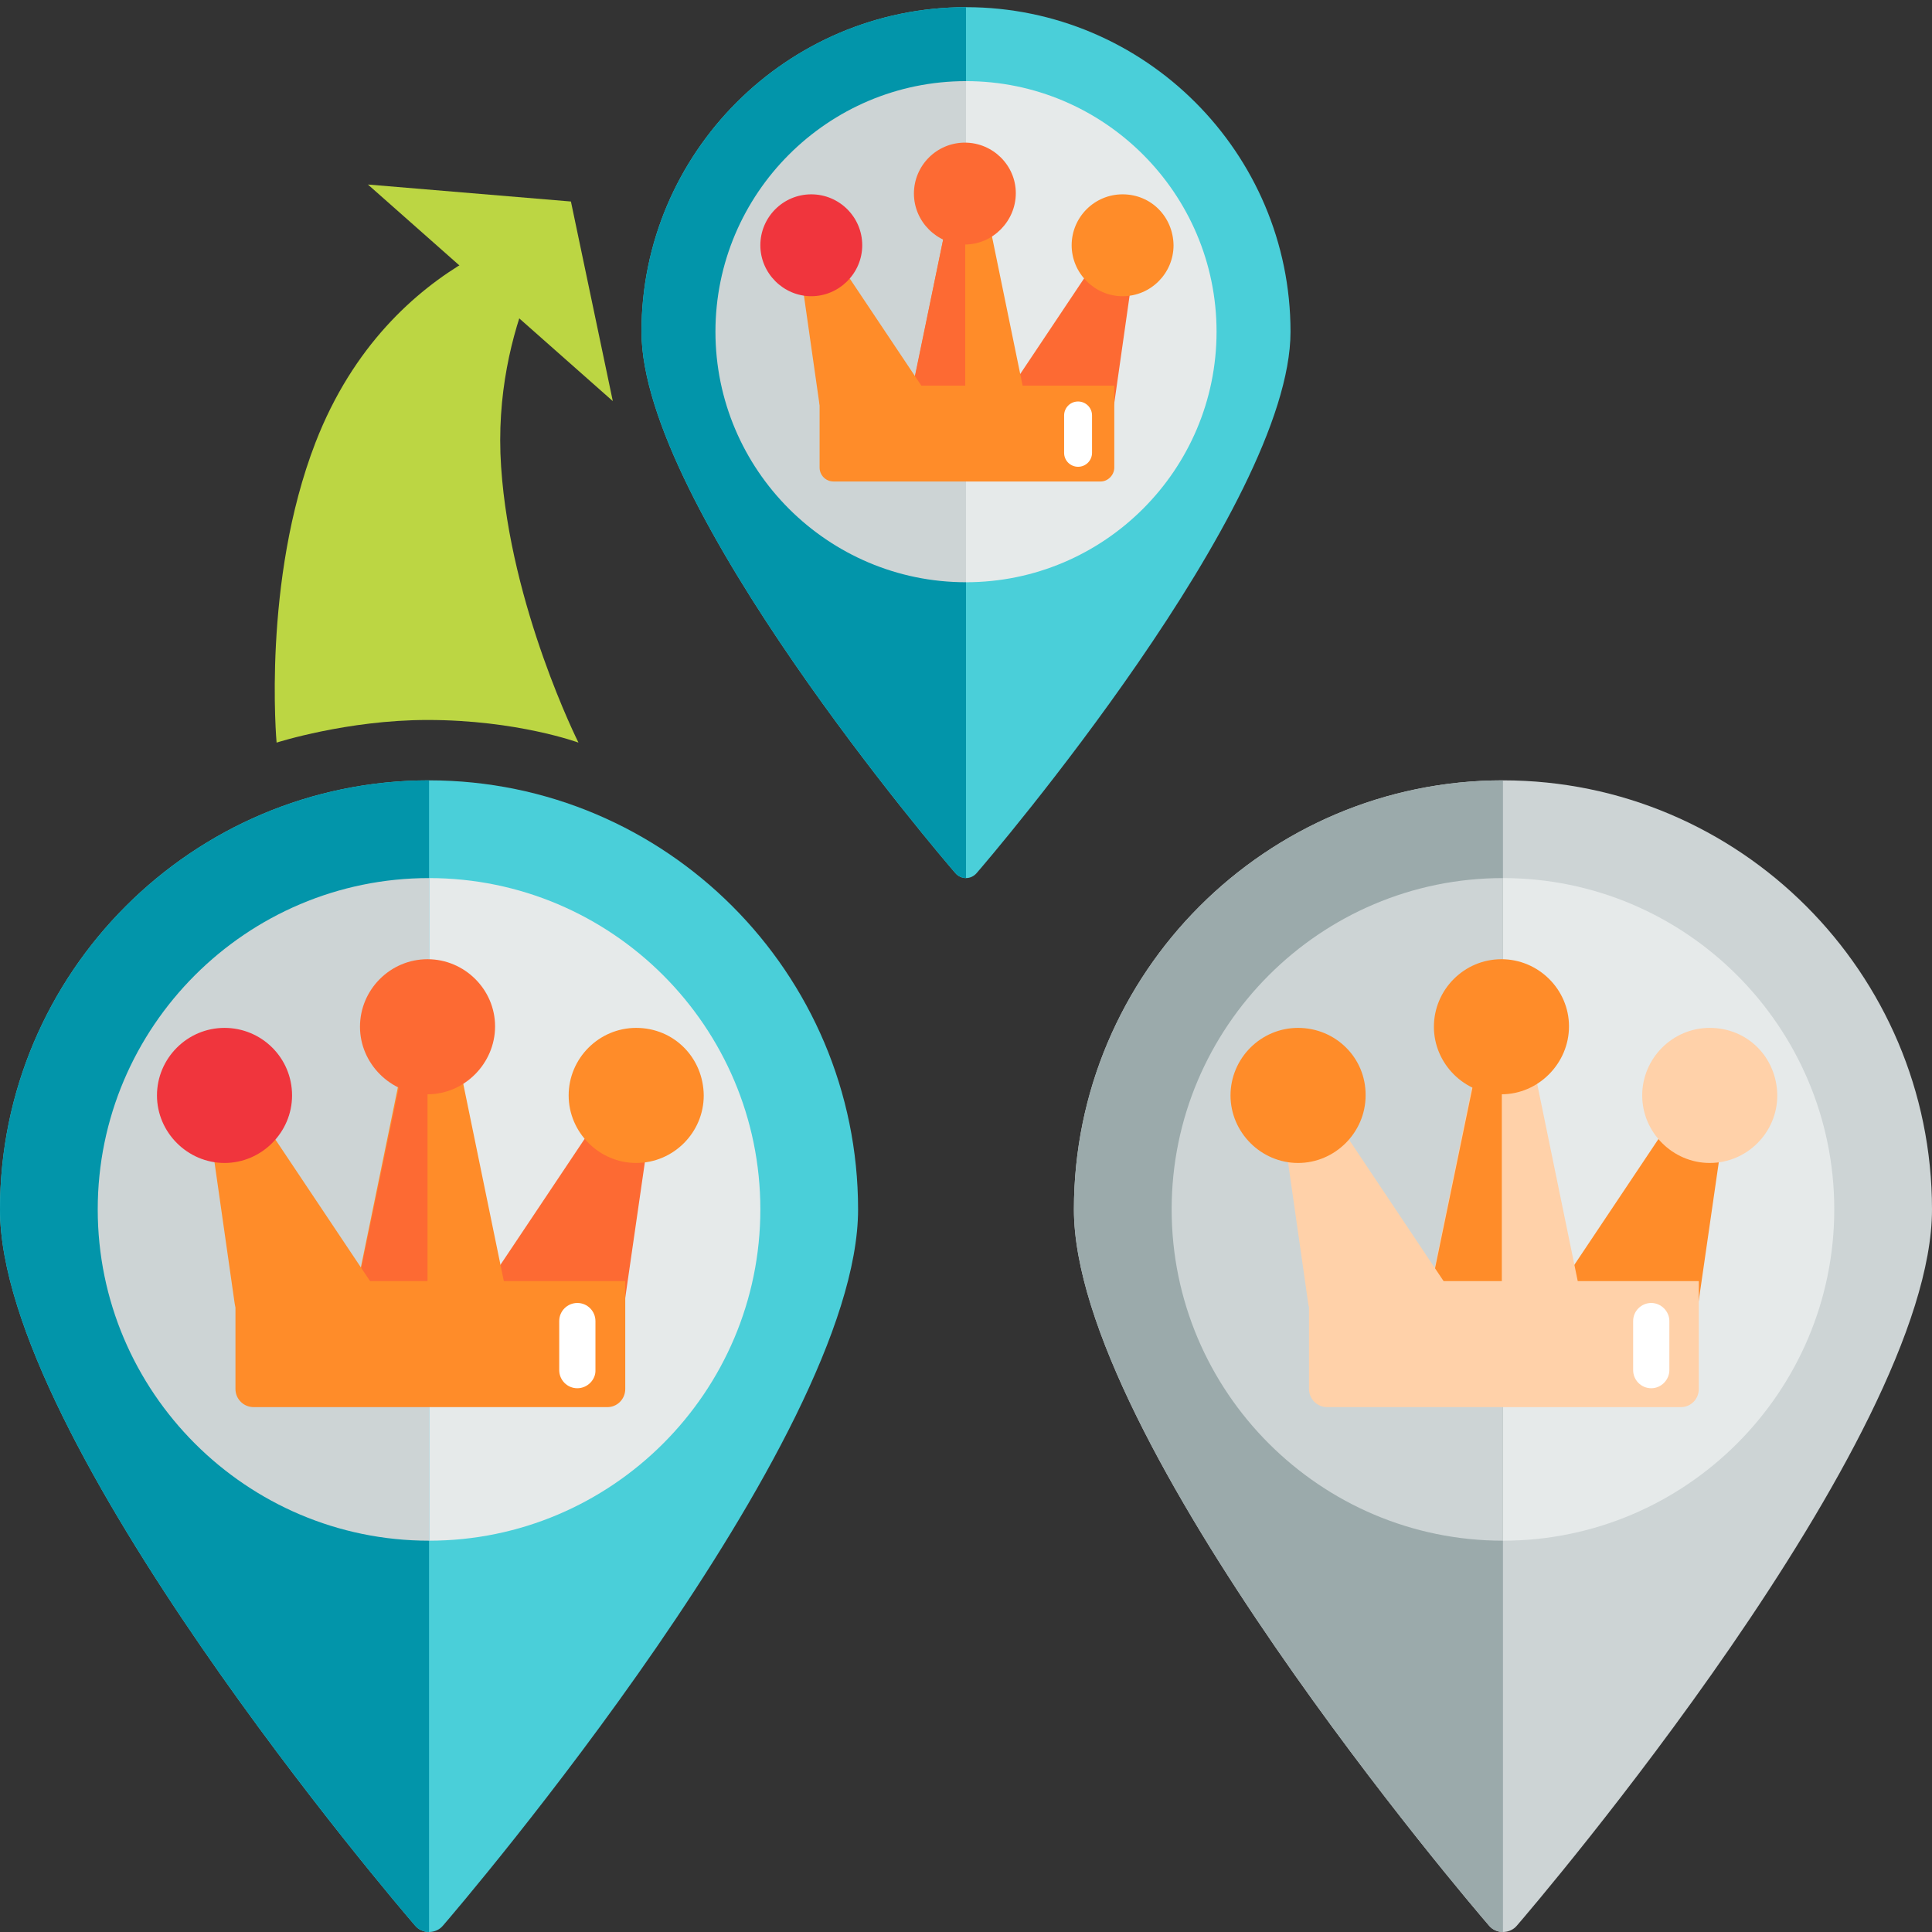 <?xml version="1.0" encoding="utf-8"?>
<!-- Generator: Adobe Illustrator 19.0.0, SVG Export Plug-In . SVG Version: 6.00 Build 0)  -->
<svg version="1.1" id="Layer_1" xmlns="http://www.w3.org/2000/svg" xmlns:xlink="http://www.w3.org/1999/xlink" x="0px" y="0px"
	 viewBox="206 -206 512 512" style="enable-background:new 206 -206 512 512;" xml:space="preserve">
<rect x="206" y="-206" width="512" height="512" fill="#333333" stroke="none"/>
<style type="text/css">
	.st0{fill:#CDD4D5;}
	.st1{fill:#E6EAEA;}
	.st2{fill:#9BAAAB;}
	.st3{fill:#FF8C29;}
	.st4{fill:#FFD1A9;}
	.st5{fill:#FFFFFF;}
	.st6{fill:#4ACFD9;}
	.st7{fill:#0295AA;}
	.st8{fill:#FD6A33;}
	.st9{fill:#F0353D;}
	.st10{fill:#BCD643;}
</style>
<path class="st0" d="M604.3,0.8c-62.7,0-113.7,51-113.7,113.7c0,61.2,105.5,184.6,110,189.8c0.9,1.1,2.3,1.7,3.7,1.7
	c1.4,0,2.8-0.6,3.7-1.7c4.5-5.2,110-128.6,110-189.8C718,51.8,667,0.8,604.3,0.8z"/>
<path class="st1" d="M604.3,26.7c-48.4,0-87.8,39.4-87.8,87.8s39.4,87.8,87.8,87.8s87.8-39.4,87.8-87.8S652.7,26.7,604.3,26.7z"/>
<path class="st2" d="M490.6,114.5c0,61.2,105.5,184.6,110,189.8c0.9,1.1,2.3,1.7,3.7,1.7V0.8C541.6,0.8,490.6,51.8,490.6,114.5z"/>
<path class="st0" d="M516.5,114.5c0,48.4,39.4,87.8,87.8,87.8V26.7C555.9,26.7,516.5,66.1,516.5,114.5z"/>
<path class="st3" d="M664,84.7c0.3-2.1-0.9-4.3-3.1-5.1c-2.2-0.8-4.5,0-5.8,1.9l-36.5,54.6c-1,1.5-1.2,3.3-0.3,5
	c0.9,1.5,2.5,2.5,4.4,2.5h28.6c2.5,0,4.4-1.8,4.8-4.3L664,84.7z"/>
<path class="st4" d="M625,137.8l-15.5-75.4c-0.4-2.3-2.5-3.8-4.7-3.8c-2.2,0-4.4,1.6-4.7,3.8l-15.5,75.4c-0.3,1.5,0.2,2.9,1,4.1
	c0.9,1.2,2.3,1.8,3.8,1.8h31.2c1.5,0,2.8-0.6,3.8-1.8C624.8,140.8,625.2,139.3,625,137.8z"/>
<g>
	<path class="st3" d="M599.2,67.8l-15.6,75.4c-0.3,1.5,0.2,2.9,1,4.1c0.9,1.2,2.3,1.8,3.8,1.8H604V63.9
		C601.6,63.8,599.5,65.4,599.2,67.8z"/>
	<path class="st3" d="M603.9,48.2c-9.9,0-17.9,8.1-17.9,17.9S594.1,84,603.9,84s17.9-8.2,17.9-18S613.7,48.2,603.9,48.2z"/>
</g>
<path class="st4" d="M656.2,162.1v-28.6H552.9v28.6c0,2.7,2.2,4.8,4.8,4.8h93.6C654,167,656.2,164.8,656.2,162.1z"/>
<g>
	<path class="st4" d="M659.1,66.4c-9.9,0-17.9,8.1-17.9,17.9s8.1,17.9,17.9,17.9c9.9,0,17.9-8.1,17.9-17.9
		C676.9,74.3,669.2,66.4,659.1,66.4z"/>
	<path class="st4" d="M590.3,136.1l-36.5-54.6c-1.3-1.9-3.7-2.7-5.8-1.9c-2.2,0.8-3.3,2.9-3.1,5.3l7.8,54.6c0.4,2.5,2.5,4.3,4.8,4.3
		h28.6c1.8,0,3.3-1,4.4-2.5C591.5,139.6,591.4,137.7,590.3,136.1z"/>
</g>
<path class="st3" d="M550,66.4c-9.9,0-17.9,8.1-17.9,17.9s8.1,17.9,17.9,17.9c9.8,0,17.9-8.1,17.9-17.9
	C568,74.3,559.9,66.4,550,66.4z"/>
<path class="st5" d="M643.6,161.9c-2.7,0-4.8-2.2-4.8-4.8v-13c0-2.7,2.2-4.8,4.8-4.8s4.8,2.2,4.8,4.8v13
	C648.4,159.6,646.3,161.9,643.6,161.9z"/>
<g>
	<path class="st6" d="M462-204.1c-47.4,0-86,38.6-86,86c0,46.3,79.8,139.6,83.2,143.5c0.7,0.8,1.7,1.3,2.8,1.3s2.1-0.5,2.8-1.3
		c3.4-3.9,83.2-97.2,83.2-143.5C548-165.5,509.4-204.1,462-204.1z"/>
	<path class="st1" d="M462-184.5c-36.6,0-66.4,29.8-66.4,66.4s29.8,66.4,66.4,66.4s66.4-29.8,66.4-66.4S498.6-184.5,462-184.5z"/>
	<path class="st7" d="M376-118.1c0,46.3,79.8,139.6,83.2,143.5c0.7,0.8,1.7,1.3,2.8,1.3v-230.8C414.6-204.1,376-165.5,376-118.1z"/>
	<path class="st0" d="M395.6-118.1c0,36.6,29.8,66.4,66.4,66.4v-132.8C425.4-184.5,395.6-154.7,395.6-118.1z"/>
	<path class="st8" d="M507.2-140.6c0.3-1.6-0.7-3.2-2.3-3.9c-1.6-0.6-3.4,0-4.4,1.5l-27.6,41.3c-0.8,1.1-0.9,2.5-0.3,3.8
		c0.7,1.1,1.9,1.9,3.3,1.9h21.7c1.9,0,3.3-1.3,3.7-3.2L507.2-140.6z"/>
	<path class="st3" d="M477.7-100.4l-11.7-57c-0.3-1.8-1.9-2.9-3.5-2.9s-3.3,1.2-3.5,2.9l-11.7,57c-0.3,1.1,0.1,2.2,0.8,3.1
		c0.7,0.9,1.8,1.3,2.9,1.3h23.6c1.1,0,2.1-0.4,2.9-1.3C477.5-98.2,477.9-99.4,477.7-100.4z"/>
	<g>
		<path class="st8" d="M458.2-153.4l-11.8,57c-0.3,1.1,0.1,2.2,0.8,3.1c0.7,0.9,1.8,1.3,2.9,1.3h11.7v-64.3
			C459.9-156.5,458.4-155.2,458.2-153.4z"/>
		<path class="st8" d="M461.7-168.2c-7.5,0-13.5,6.1-13.5,13.5s6.1,13.5,13.5,13.5s13.5-6.2,13.5-13.6S469.1-168.2,461.7-168.2z"/>
	</g>
	<path class="st3" d="M501.3-82.1v-21.7h-78.1v21.7c0,2,1.6,3.7,3.7,3.7h70.8C499.6-78.4,501.3-80.1,501.3-82.1z"/>
	<g>
		<path class="st3" d="M503.5-154.5c-7.5,0-13.5,6.1-13.5,13.5s6.1,13.5,13.5,13.5c7.5,0,13.5-6.1,13.5-13.5
			C516.9-148.5,511.1-154.5,503.5-154.5z"/>
		<path class="st3" d="M451.5-101.8l-27.6-41.3c-1-1.5-2.8-2-4.4-1.5c-1.6,0.6-2.5,2.2-2.3,4l5.9,41.3c0.3,1.9,1.9,3.2,3.7,3.2h21.7
			c1.3,0,2.5-0.8,3.3-1.9C452.3-99.1,452.3-100.6,451.5-101.8z"/>
	</g>
	<path class="st9" d="M421-154.5c-7.5,0-13.5,6.1-13.5,13.5s6.1,13.5,13.5,13.5c7.4,0,13.5-6.1,13.5-13.5
		C434.5-148.5,428.4-154.5,421-154.5z"/>
	<path class="st5" d="M491.7-82.3c-2,0-3.7-1.6-3.7-3.7v-9.9c0-2,1.6-3.7,3.7-3.7c2,0,3.7,1.6,3.7,3.7v9.9
		C495.4-84,493.8-82.3,491.7-82.3z"/>
</g>
<g>
	<path class="st6" d="M319.7,0.8C257,0.8,206,51.8,206,114.5c0,61.2,105.5,184.6,110,189.8c0.9,1.1,2.3,1.7,3.7,1.7s2.8-0.6,3.7-1.7
		c4.5-5.2,110-128.6,110-189.8C433.4,51.8,382.4,0.8,319.7,0.8z"/>
	<path class="st1" d="M319.7,26.7c-48.4,0-87.8,39.4-87.8,87.8s39.4,87.8,87.8,87.8s87.8-39.4,87.8-87.8S368.1,26.7,319.7,26.7z"/>
	<path class="st7" d="M206,114.5c0,61.2,105.5,184.6,110,189.8c0.9,1.1,2.3,1.7,3.7,1.7V0.8C257,0.8,206,51.8,206,114.5z"/>
	<path class="st0" d="M231.9,114.5c0,48.4,39.4,87.8,87.8,87.8V26.7C271.3,26.7,231.9,66.1,231.9,114.5z"/>
	<path class="st8" d="M379.4,84.7c0.3-2.1-0.9-4.3-3.1-5.1c-2.2-0.8-4.5,0-5.8,1.9l-36.5,54.6c-1,1.5-1.2,3.3-0.3,5
		c0.9,1.5,2.5,2.5,4.4,2.5h28.6c2.5,0,4.4-1.8,4.8-4.3L379.4,84.7z"/>
	<path class="st3" d="M340.4,137.8l-15.5-75.4c-0.4-2.3-2.5-3.8-4.7-3.8s-4.4,1.6-4.7,3.8L300,137.8c-0.3,1.5,0.2,2.9,1,4.1
		c0.9,1.2,2.3,1.8,3.8,1.8h31.2c1.5,0,2.8-0.6,3.8-1.8C340.3,140.8,340.7,139.3,340.4,137.8z"/>
	<g>
		<path class="st8" d="M314.7,67.8L299,143.2c-0.3,1.5,0.2,2.9,1,4.1c0.9,1.2,2.3,1.8,3.8,1.8h15.5V63.9
			C317,63.8,314.9,65.4,314.7,67.8z"/>
		<path class="st8" d="M319.3,48.2c-9.9,0-17.9,8.1-17.9,17.9S309.6,84,319.3,84c9.8,0,17.9-8.2,17.9-18S329.1,48.2,319.3,48.2z"/>
	</g>
	<path class="st3" d="M371.7,162.1v-28.6H268.4v28.6c0,2.7,2.2,4.8,4.8,4.8h93.6C369.5,167,371.7,164.8,371.7,162.1z"/>
	<g>
		<path class="st3" d="M374.6,66.4c-9.9,0-17.9,8.1-17.9,17.9s8.1,17.9,17.9,17.9c9.9,0,17.9-8.1,17.9-17.9
			C392.4,74.3,384.6,66.4,374.6,66.4z"/>
		<path class="st3" d="M305.8,136.1l-36.5-54.6c-1.3-1.9-3.7-2.7-5.8-1.9c-2.2,0.8-3.3,2.9-3.1,5.3l7.8,54.6
			c0.4,2.5,2.5,4.3,4.8,4.3h28.6c1.8,0,3.3-1,4.4-2.5C307,139.6,306.9,137.7,305.8,136.1z"/>
	</g>
	<path class="st9" d="M265.5,66.4c-9.9,0-17.9,8.1-17.9,17.9s8.1,17.9,17.9,17.9s17.9-8.1,17.9-17.9
		C283.4,74.3,275.3,66.4,265.5,66.4z"/>
	<path class="st5" d="M359,161.9c-2.7,0-4.8-2.2-4.8-4.8v-13c0-2.7,2.2-4.8,4.8-4.8c2.7,0,4.8,2.2,4.8,4.8v13
		C363.9,159.6,361.7,161.9,359,161.9z"/>
</g>
<path class="st10" d="M279.3-9.2c0,0-3.9-42.8,10.3-79.5c19.9-51.3,66-58.3,66-58.3s-19.4,26.5-16.8,64.7
	c2.5,37.3,20.5,73.1,20.5,73.1s-16.3-6-40-6C298-15.2,279.3-9.2,279.3-9.2z"/>
<polygon class="st10" points="303.5,-157.1 357.3,-152.6 368.4,-99.7 "/>
</svg>
